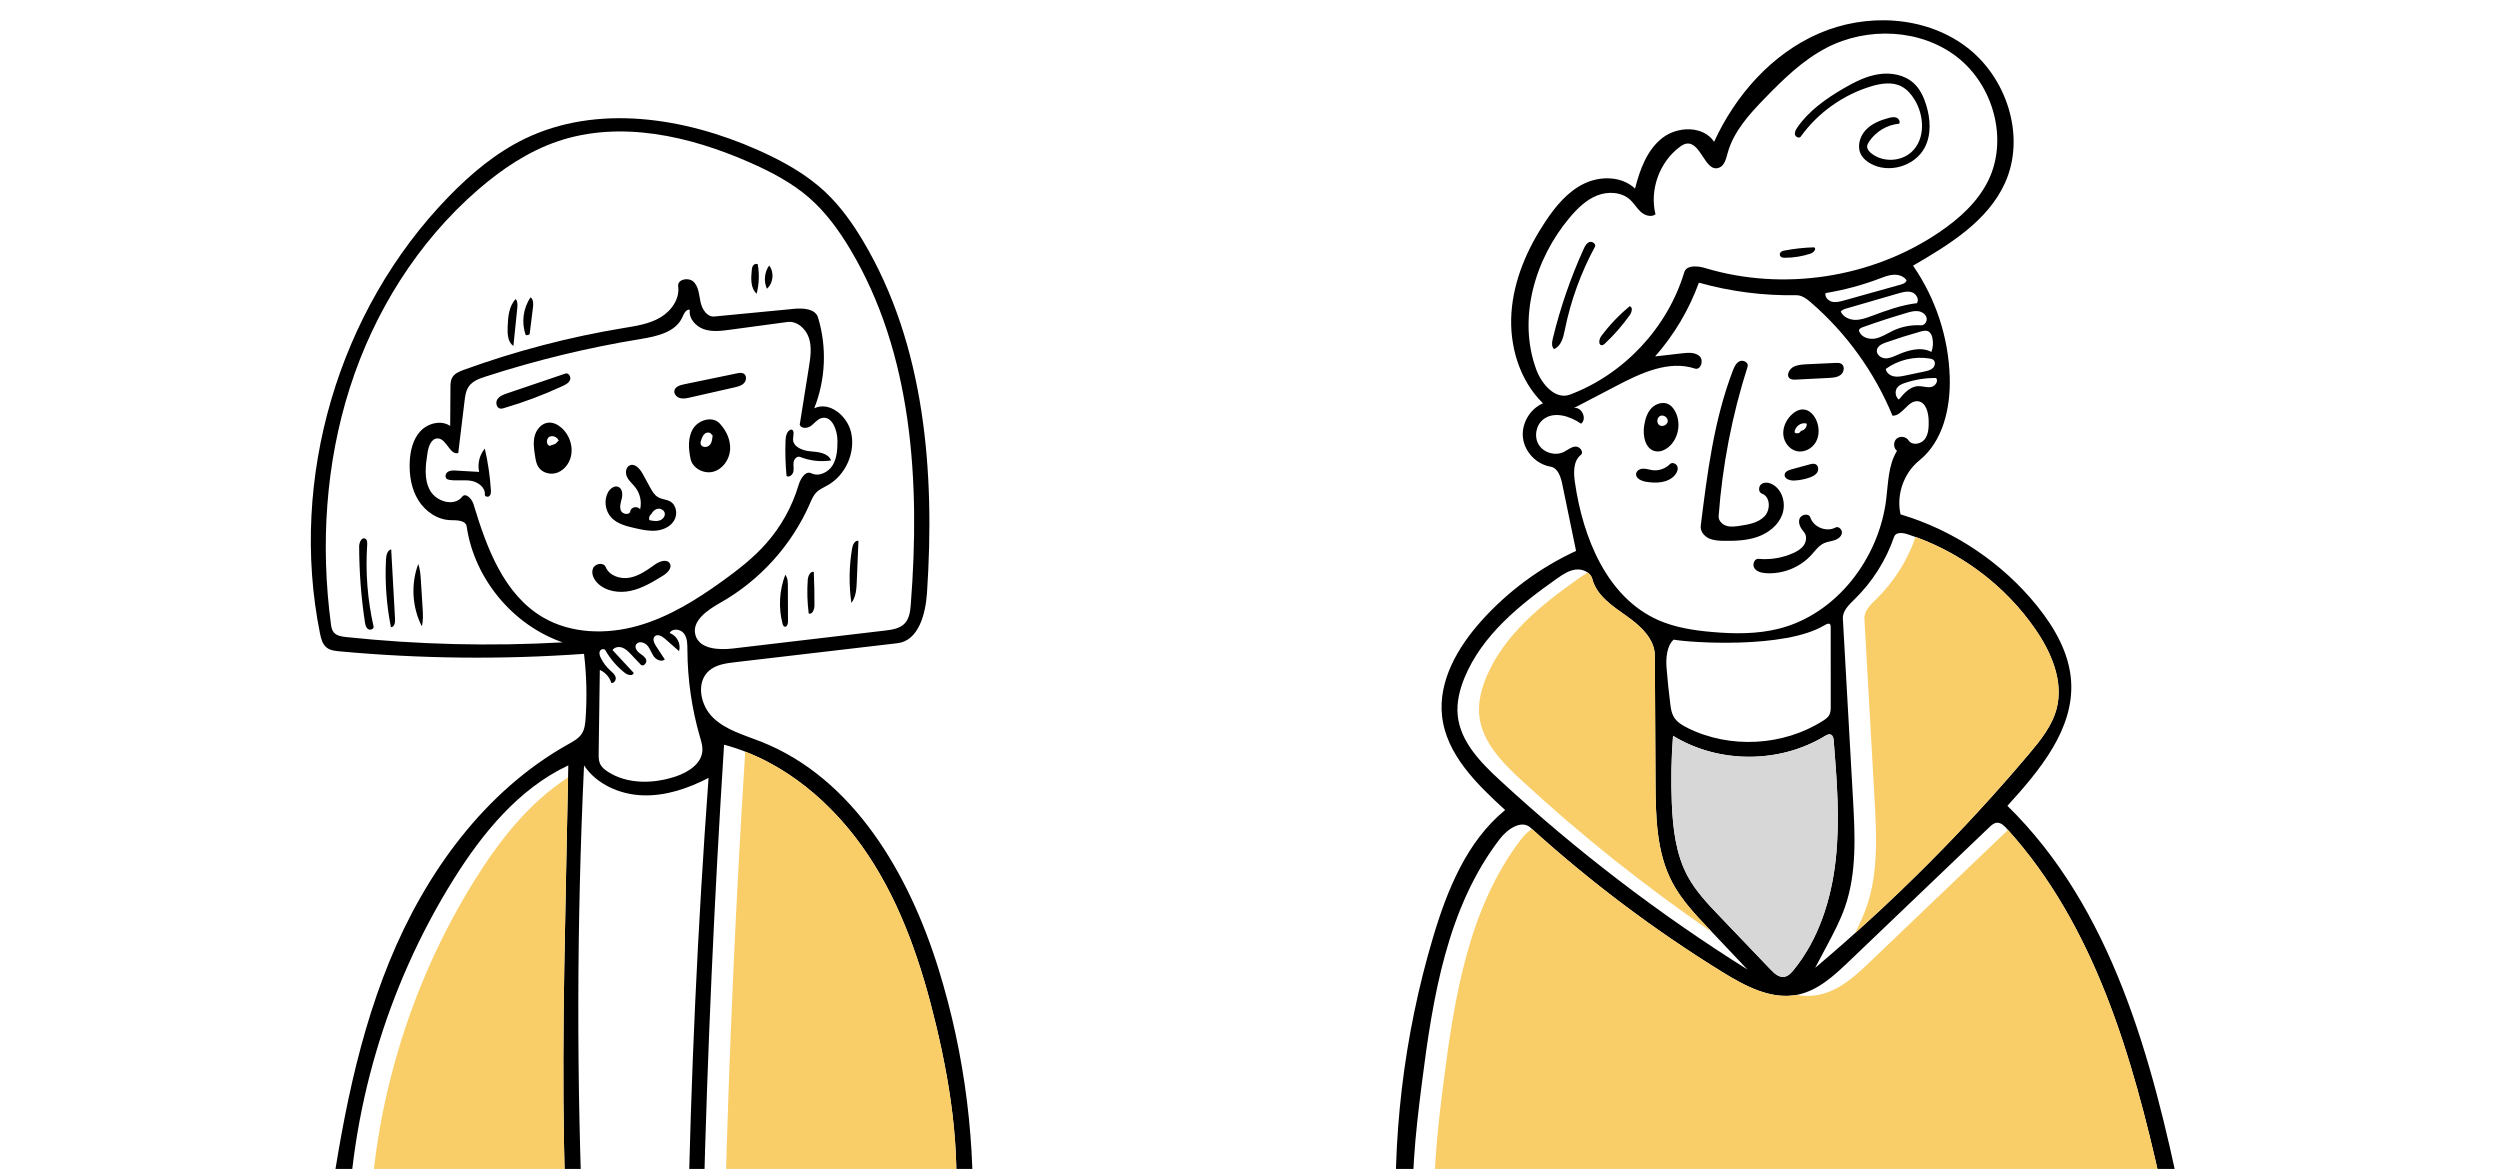 <svg xmlns="http://www.w3.org/2000/svg" width="370" height="173" viewBox="0 0 370 173">
  <g fill="none" fill-rule="evenodd">
    <path fill="#000" fill-rule="nonzero" d="M283.128,39.32 C286.486,44.158 288.4,49.986 288.562,55.874 C288.687,60.39 287.574,65.309 284.06,68.146 C281.751,70.01 280.628,73.232 281.279,76.128 C289.195,78.488 296.36,83.303 301.538,89.742 C304.125,92.959 306.277,96.74 306.528,100.861 C306.96,107.941 301.871,114.019 297.095,119.261 C312.561,134.39 318.482,156.57 322.863,177.762 C323.255,179.659 323.604,181.778 322.569,183.414 C321.453,185.18 319.157,185.713 317.09,186.006 C310.038,187.005 302.887,186.996 295.765,186.985 C267.133,186.943 238.502,186.9 209.871,186.857 C208.984,186.855 207.99,186.81 207.38,186.165 C206.86,185.614 206.785,184.79 206.743,184.033 C205.913,168.784 207.729,153.394 212.084,138.757 C214.177,131.721 217.083,124.531 222.763,119.885 C218.54,116.025 214.04,111.645 213.422,105.955 C212.861,100.786 215.721,95.835 219.183,91.957 C223.098,87.571 227.921,83.999 233.257,81.534 C232.574,78.226 231.89,74.917 231.206,71.609 C230.984,70.534 230.547,69.24 229.464,69.059 C227.385,68.712 225.644,66.884 225.398,64.789 C225.152,62.695 226.422,60.512 228.364,59.693 C224.873,56.284 223.361,51.166 223.693,46.297 C224.025,41.428 226.044,36.795 228.752,32.736 C230.244,30.501 232.032,28.343 234.45,27.174 C236.869,26.005 240.042,26.059 241.984,27.915 C242.697,25.119 243.742,22.216 246.009,20.433 C248.277,18.65 252.091,18.584 253.689,20.986 C256.854,14.079 262.212,7.994 269.176,4.961 C276.14,1.929 284.741,2.312 290.857,6.817 C296.974,11.322 299.87,20.127 296.749,27.054 C294.195,32.723 288.5,36.195 283.128,39.32 Z M273.675,142.262 C271.455,144.384 269.068,146.597 266.06,147.215 C262.17,148.016 258.313,145.959 254.932,143.873 C244.831,137.64 235.305,130.474 226.517,122.495 C225.164,121.266 223.079,122.722 221.966,124.172 C214.168,134.324 212.05,147.614 210.436,160.316 C209.485,167.799 208.619,175.369 209.415,182.871 C209.47,183.386 209.556,183.948 209.94,184.295 C210.336,184.653 210.922,184.671 211.456,184.67 C238.451,184.618 265.447,184.566 292.443,184.513 C300.571,184.497 308.712,184.481 316.804,183.729 C318.522,183.569 319.816,181.953 320.175,180.265 C320.534,178.577 320.165,176.829 319.789,175.145 C315.584,156.294 309.983,136.898 296.988,122.615 C296.596,122.184 296.112,121.723 295.531,121.769 C295.09,121.804 294.732,122.128 294.412,122.434 C287.5,129.043 280.587,135.652 273.675,142.262 Z M268.029,44.777 C267.4,44.233 266.679,43.678 265.848,43.692 C260.988,43.777 256.116,43.149 251.436,41.835 C249.98,45.834 247.771,49.556 244.96,52.75 C246.317,52.594 247.674,52.439 249.03,52.283 C249.914,52.181 250.931,52.123 251.563,52.748 C252.196,53.373 251.694,54.826 250.849,54.548 C246.975,53.273 242.849,55.213 239.234,57.102 C237.133,58.199 235.033,59.296 232.933,60.393 C234.082,60.144 234.937,61.994 234.001,62.708 C232.348,61.568 230.005,60.827 228.419,62.059 C227.315,62.916 227.005,64.637 227.739,65.826 C228.474,67.015 230.152,67.506 231.411,66.902 C231.998,66.62 232.518,66.13 233.168,66.091 C233.818,66.052 234.467,66.924 233.958,67.331 C232.827,68.234 232.881,69.945 233.088,71.379 C234.271,79.586 237.818,88.391 245.391,91.76 C247.891,92.872 250.639,93.294 253.364,93.533 C256.69,93.826 260.084,93.86 263.319,93.035 C271.826,90.865 278.062,82.663 279.152,73.948 C279.46,71.48 279.449,68.847 280.755,66.73 C280.217,66.311 280.182,65.394 280.687,64.935 C281.191,64.476 282.101,64.599 282.466,65.175 C282.968,65.967 284.286,65.759 284.856,65.015 C285.427,64.271 285.458,63.259 285.445,62.321 C285.428,61.082 285.041,59.469 283.805,59.38 C282.331,59.275 281.566,61.575 280.089,61.523 C277.446,55.103 273.279,49.317 268.029,44.777 Z M249.261,40.323 C249.604,39.187 251.239,39.336 252.375,39.677 C263.949,43.156 277.045,41.144 287.042,34.35 C289.945,32.378 292.654,29.949 294.22,26.808 C297.268,20.692 295.045,12.632 289.65,8.441 C284.255,4.251 276.357,3.925 270.301,7.086 C266.815,8.905 263.95,11.702 261.21,14.523 C258.896,16.906 256.551,19.473 255.684,22.68 C255.454,23.53 255.21,24.557 254.377,24.84 C252.347,25.529 251.752,20.976 249.626,21.254 C249.244,21.304 248.907,21.52 248.599,21.75 C245.595,23.984 244.119,28.089 245.011,31.725 C244.37,32.193 243.434,31.892 242.843,31.362 C242.251,30.833 241.856,30.114 241.273,29.575 C239.993,28.393 237.979,28.291 236.361,28.937 C234.742,29.582 233.454,30.849 232.33,32.181 C227.136,38.338 224.582,47.146 227.372,54.705 C228.172,56.872 230.2,59.216 232.36,58.401 C240.354,55.387 246.788,48.504 249.261,40.323 Z M268.639,143.247 C280.057,133.607 290.659,123.001 300.296,111.579 C302.002,109.557 303.724,107.421 304.385,104.859 C305.43,100.809 303.604,96.558 301.228,93.116 C296.666,86.507 289.869,81.473 282.219,79.038 C281.537,78.82 280.564,78.757 280.332,79.435 C279.136,82.921 277.112,86.12 274.474,88.692 C273.643,89.501 272.678,90.42 272.744,91.578 C273.243,100.463 273.742,109.348 274.241,118.233 C274.543,123.609 274.823,129.147 273.057,134.233 C272.361,136.239 271.36,138.124 270.364,139.999 C269.789,141.082 269.214,142.164 268.639,143.247 Z M258.624,143.491 C256.692,141.45 254.759,139.409 252.826,137.368 C250.853,135.285 248.856,133.168 247.513,130.632 C245.126,126.125 245.044,120.796 245.016,115.695 C244.983,109.478 244.95,103.261 244.917,97.043 C244.903,94.521 242.745,92.584 240.682,91.133 C238.619,89.682 236.3,88.137 235.668,85.695 C235.409,84.695 234.227,84.171 233.202,84.296 C232.178,84.422 231.284,85.026 230.44,85.62 C224.901,89.517 219.355,94.006 216.765,100.265 C216.034,102.031 215.555,103.945 215.738,105.848 C216.113,109.743 219.101,112.813 221.975,115.466 C233.291,125.915 245.577,135.31 258.624,143.491 Z M247.608,108.896 C247.351,112.227 247.292,115.574 247.432,118.912 C247.588,122.636 248.024,126.463 249.807,129.736 C251.013,131.947 252.774,133.795 254.515,135.615 C257.028,138.241 259.54,140.867 262.052,143.493 C262.6,144.065 263.278,144.686 264.061,144.572 C264.641,144.488 265.08,144.018 265.45,143.564 C269.173,138.996 271.028,133.134 271.681,127.276 C272.333,121.418 271.862,115.5 271.391,109.624 C271.363,109.281 271.295,108.876 270.983,108.731 C270.686,108.592 270.346,108.775 270.066,108.945 C263.337,113.038 254.319,113.019 247.608,108.896 L247.608,108.896 Z M247.702,94.665 C246.681,95.568 246.539,97.446 246.647,98.805 C246.789,100.6 246.974,102.392 247.201,104.178 C247.283,104.829 247.377,105.498 247.702,106.068 C248.149,106.856 248.972,107.348 249.784,107.749 C256.054,110.85 263.93,110.421 269.827,106.659 C270.175,106.437 270.529,106.191 270.729,105.83 C270.945,105.439 270.95,104.97 270.95,104.523 C270.948,100.62 270.945,96.718 270.943,92.816 C270.943,92.395 270.85,92.04 269.984,92.558 C264.119,96.068 250.02,95.109 247.702,94.665 Z M280.968,43.42 C278.441,44.153 275.914,44.886 273.387,45.619 C273.04,45.72 272.675,45.832 272.43,46.098 C272.762,46.889 273.666,47.317 274.524,47.34 C275.382,47.363 276.211,47.06 277.015,46.761 C279.191,45.952 281.394,45.134 283.701,44.871 C284.088,44.31 283.616,43.485 282.972,43.263 C282.328,43.041 281.622,43.23 280.968,43.42 Z M284.318,48.146 C284.872,48.181 285.281,47.506 285.119,46.975 C284.957,46.444 284.398,46.112 283.846,46.051 C283.295,45.989 282.744,46.143 282.211,46.299 C279.998,46.949 277.804,47.664 275.633,48.442 C275.382,48.532 275.077,48.717 275.142,48.975 C275.419,49.897 276.574,50.281 277.52,50.106 C278.465,49.931 279.283,49.363 280.151,48.95 C281.442,48.336 282.891,48.057 284.318,48.146 L284.318,48.146 Z M285.986,49.971 C285.902,49.608 285.739,49.231 285.412,49.054 C285.053,48.86 284.613,48.963 284.221,49.074 C282.504,49.558 280.802,50.096 279.118,50.686 C278.54,50.888 277.874,51.2 277.779,51.805 C277.682,52.428 278.314,52.97 278.942,53.027 C279.569,53.084 280.173,52.806 280.749,52.551 C282.366,51.835 284.285,51.256 285.846,52.088 C286.098,51.416 286.148,50.67 285.986,49.971 Z M272.886,44.476 C275.691,43.692 278.496,42.907 281.301,42.123 C281.668,42.02 282.098,41.853 282.17,41.478 C281.766,40.875 280.981,40.624 280.256,40.662 C279.532,40.699 278.844,40.977 278.166,41.234 C275.581,42.21 272.9,42.93 270.174,43.378 C270.051,43.956 270.569,44.514 271.143,44.655 C271.717,44.796 272.317,44.636 272.886,44.476 Z M286.141,53.264 C285.987,53.136 285.782,53.093 285.584,53.061 C283.332,52.692 280.942,53.259 279.095,54.6 C279.173,55.168 279.715,55.583 280.276,55.699 C280.838,55.815 281.418,55.697 281.979,55.579 C282.93,55.379 283.88,55.179 284.831,54.98 C285.274,54.887 285.743,54.781 286.069,54.466 C286.395,54.151 286.49,53.553 286.141,53.264 Z M286.527,55.942 C284.964,55.929 283.4,56.18 281.92,56.68 C281.523,56.815 281.114,56.979 280.841,57.298 C280.393,57.823 280.485,58.718 281.031,59.14 C281.786,58.207 282.692,57.195 283.891,57.15 C284.521,57.127 285.149,57.386 285.772,57.284 C286.395,57.183 286.959,56.401 286.527,55.942 L286.527,55.942 Z"/>
    <path fill="#000" d="M261.331 84.827C260.702 84.781 260.009 84.622 259.655 84.099 259.301 83.576 259.631 82.652 260.259 82.71 261.991 82.87 263.762 82.58 265.352 81.876 265.983 81.597 266.608 81.234 266.989 80.658 267.369 80.083 267.434 79.252 266.979 78.734 266.508 78.198 266.1 77.478 266.322 76.8 266.545 76.122 267.705 75.901 267.926 76.579 268.399 78.031 270.312 78.796 271.655 78.071 272.12 77.82 272.692 78.404 272.598 78.924 272.503 79.444 272 79.793 271.498 79.959 270.996 80.124 270.456 80.168 269.973 80.383 269.18 80.738 268.662 81.496 268.076 82.138 266.386 83.986 263.829 85.006 261.331 84.827zM262.377 71.718C263.84 72.558 264.35 74.579 263.767 76.162 263.184 77.746 261.722 78.884 260.132 79.446 258.541 80.008 256.821 80.067 255.135 80.042 254.363 80.03 253.564 79.996 252.871 79.656 252.177 79.316 251.615 78.587 251.71 77.82 252.675 70.041 253.662 62.172 256.461 54.85 256.673 54.297 256.942 53.696 257.483 53.457 258.025 53.218 258.831 53.682 258.65 54.246 256.355 61.421 254.911 68.867 254.358 76.38 254.309 77.043 254.879 77.626 255.514 77.822 256.15 78.018 256.835 77.921 257.493 77.822 258.814 77.624 260.238 77.373 261.156 76.403 262.074 75.433 262.018 73.496 260.758 73.052 260.205 72.857 260.229 71.96 260.713 71.629 261.197 71.298 261.869 71.426 262.377 71.718L262.377 71.718z"/>
    <path fill="#000" fill-rule="nonzero" d="M247.852 60.76C248.818 62.396 248.507 64.678 247.138 65.994 246.563 66.548 245.759 66.945 244.978 66.78 243.485 66.466 243.1 64.491 243.337 62.984 243.484 62.047 243.768 61.09 244.421 60.403 245.075 59.717 246.178 59.389 247.001 59.858 247.365 60.064 247.639 60.4 247.852 60.76L247.852 60.76zM246.827 62.356C246.881 61.806 246.217 61.329 245.714 61.557 245.211 61.784 245.13 62.598 245.579 62.92 246.027 63.242 246.772 62.905 246.827 62.356zM268.811 62.18C269.264 63.201 269.299 64.438 268.751 65.412 268.203 66.386 267.026 67.014 265.935 66.776 264.861 66.541 264.06 65.512 263.939 64.419 263.818 63.326 264.306 62.22 265.082 61.442 265.585 60.939 266.263 60.541 266.97 60.608 267.813 60.688 268.468 61.406 268.811 62.18zM266.49 63.771C267.016 63.746 267.46 63.217 267.395 62.695 266.575 62.427 265.599 63.141 265.605 64.003 265.864 64.217 266.304 64.153 266.49 63.873L266.49 63.771z"/>
    <path fill="#000" d="M265.589 54.217C266.207 53.968 266.887 53.934 267.552 53.903 268.923 53.84 270.293 53.776 271.664 53.712 271.958 53.699 272.271 53.69 272.522 53.843 273.059 54.171 272.938 55.055 272.452 55.454 271.965 55.853 271.29 55.902 270.662 55.934 269.047 56.016 267.431 56.099 265.816 56.181 265.494 56.197 265.141 56.205 264.885 56.008 264.268 55.532 264.866 54.508 265.589 54.217zM247.878 70.327C246.862 71.496 245.072 71.563 243.547 71.29 242.869 71.169 242.027 70.757 242.148 70.078 242.228 69.631 242.729 69.374 243.183 69.364 243.637 69.354 244.075 69.517 244.525 69.58 245.476 69.715 246.483 69.372 247.154 68.685 247.479 68.353 248.11 68.61 248.254 69.051 248.398 69.492 248.183 69.977 247.878 70.327L247.878 70.327zM265.121 69.47C266.026 69.223 266.932 68.975 267.837 68.728 268.116 68.652 268.422 68.577 268.687 68.693 269.117 68.883 269.197 69.51 268.951 69.911 268.706 70.313 268.248 70.529 267.804 70.684 267.072 70.939 266.303 71.087 265.528 71.121 264.887 71.149 264.019 70.843 264.128 70.21 264.202 69.779 264.699 69.585 265.121 69.47L265.121 69.47zM234.381 36.85C234.571 36.431 234.807 35.974 235.242 35.824 235.677 35.674 236.265 36.126 236.046 36.53 233.962 40.378 232.455 44.54 231.593 48.831 231.37 49.941 231.048 51.243 229.994 51.657 229.595 51.286 229.686 50.642 229.814 50.113 230.915 45.561 232.446 41.114 234.381 36.85zM237.541 50.833C237.41 50.955 237.262 51.083 237.083 51.089 236.527 51.107 236.639 50.213 236.971 49.766 238.191 48.12 239.614 46.624 241.197 45.324 241.69 45.443 241.517 46.191 241.224 46.606 240.144 48.135 238.908 49.554 237.541 50.833zM264.162 38.151C263.957 38.152 263.736 38.141 263.577 38.012 263.408 37.874 263.36 37.608 263.47 37.419 263.601 37.195 263.885 37.122 264.14 37.074 265.572 36.801 267.026 36.644 268.482 36.605 268.892 36.783 268.44 37.379 268.017 37.52 266.776 37.933 265.47 38.147 264.162 38.151zM281.081 18.309C279.288 18.459 277.588 19.479 276.609 20.989 276.471 21.202 276.344 21.435 276.339 21.688 276.331 22.089 276.628 22.428 276.94 22.68 278.63 24.049 281.323 23.96 282.919 22.483 284.996 20.561 284.819 17.065 283.309 14.671 282.824 13.904 282.206 13.192 281.398 12.778 280.039 12.082 278.394 12.337 276.932 12.777 272.772 14.031 269.048 16.688 266.509 20.216 266.288 20.522 265.744 20.288 265.66 19.92 265.577 19.551 265.786 19.185 266 18.874 267.704 16.394 270.235 14.61 272.834 13.095 274.454 12.151 276.16 11.277 278.012 10.986 279.865 10.694 281.903 11.064 283.271 12.347 284.177 13.196 284.717 14.367 285.082 15.554 285.711 17.599 285.854 19.907 284.874 21.81 283.435 24.605 279.502 25.756 276.784 24.178 276.256 23.872 275.766 23.469 275.464 22.939 274.809 21.788 275.199 20.256 276.092 19.279 276.986 18.303 278.274 17.788 279.554 17.453 279.918 17.357 280.311 17.275 280.662 17.41 281.013 17.544 281.271 17.984 281.081 18.309z"/>
    <path fill="#F9CD68" d="M297.185,122.832 C310.04,137.095 315.605,156.389 319.789,175.145 C320.165,176.829 320.534,178.577 320.175,180.265 C319.816,181.953 318.522,183.569 316.804,183.729 C308.712,184.481 300.571,184.497 292.443,184.513 C266.392,184.564 240.34,184.614 214.289,184.665 C213.863,184.647 213.438,184.575 213.129,184.295 C212.745,183.948 212.659,183.386 212.604,182.871 C211.809,175.369 212.674,167.799 213.625,160.316 C215.24,147.614 217.357,134.324 225.155,124.172 C225.572,123.629 226.125,123.086 226.724,122.683 C235.455,130.586 244.91,137.689 254.932,143.873 C258.253,145.922 262.034,147.943 265.855,147.255 C266.977,147.439 268.112,147.449 269.25,147.215 C272.257,146.597 274.645,144.384 276.864,142.262 C283.638,135.785 290.411,129.309 297.185,122.832 Z"/>
    <path fill="#F9CD68" d="M283.507 79.475C290.63 82.047 296.924 86.881 301.228 93.116 303.604 96.558 305.43 100.809 304.385 104.859 303.724 107.421 302.002 109.557 300.296 111.579 292.341 121.007 283.728 129.88 274.542 138.112 275.184 136.851 275.782 135.569 276.246 134.233 278.013 129.147 277.732 123.609 277.43 118.233 276.931 109.348 276.432 100.463 275.933 91.578 275.868 90.42 276.832 89.501 277.663 88.692 280.291 86.13 282.31 82.946 283.507 79.475zM235.005 84.75C235.324 84.985 235.566 85.304 235.668 85.695 236.3 88.137 238.619 89.682 240.682 91.133 242.745 92.584 244.903 94.521 244.917 97.043 244.95 103.261 244.983 109.478 245.016 115.695 245.044 120.796 245.126 126.125 247.513 130.632 248.856 133.168 250.853 135.285 252.826 137.368 253.018 137.571 253.21 137.773 253.402 137.976 243.462 131.168 234.016 123.64 225.164 115.466 222.29 112.813 219.303 109.743 218.927 105.848 218.744 103.945 219.223 102.031 219.954 100.265 222.544 94.006 228.09 89.517 233.629 85.62 234.07 85.31 234.525 84.996 235.005 84.75z"/>
    <g transform="translate(46 17)">
      <path fill="#000" fill-rule="nonzero" d="M66.163,5.201 C69.773,6.806 73.294,8.735 76.167,11.443 C78.387,13.535 80.172,16.047 81.732,18.667 C90.91,34.07 92.389,52.869 91.195,70.747 C90.986,73.875 89.949,77.829 86.828,78.194 C78.818,79.131 70.807,80.069 62.797,81.006 C61.436,81.165 59.985,81.362 58.949,82.258 C56.954,83.983 57.652,87.423 59.559,89.244 C61.466,91.065 64.136,91.781 66.592,92.748 C80.339,98.162 88.559,112.377 92.919,126.464 C96.855,139.184 98.523,152.599 97.821,165.893 C97.784,166.593 97.707,167.366 97.192,167.843 C96.652,168.343 95.829,168.337 95.093,168.305 C64.721,166.976 34.107,172.166 3.992,168.014 C3.104,167.892 1.957,167.442 2.081,166.557 C4.036,152.544 6.28,138.416 11.626,125.312 C16.971,112.207 25.746,100.047 38.122,93.134 C38.867,92.718 39.656,92.291 40.114,91.573 C40.531,90.919 40.613,90.113 40.668,89.34 C40.891,86.152 40.813,82.943 40.436,79.769 C28.385,80.631 16.264,80.506 4.234,79.396 C3.57,79.334 2.865,79.254 2.343,78.841 C1.719,78.347 1.511,77.507 1.355,76.729 C-3.253,53.847 4.09,28.904 20.368,12.14 C23.675,8.734 27.367,5.622 31.642,3.549 C42.342,-1.641 55.296,0.369 66.163,5.201 Z M20.667,40.329 C20.67,39.852 20.678,39.354 20.9,38.931 C21.241,38.28 21.991,37.973 22.683,37.722 C30.33,34.947 38.235,32.879 46.264,31.553 C48.134,31.245 50.062,30.958 51.699,30.005 C53.335,29.051 54.63,27.242 54.369,25.37 C54.222,24.314 55.971,23.975 56.702,24.753 C57.433,25.531 57.46,26.705 57.689,27.746 C57.917,28.787 58.659,29.944 59.723,29.842 C63.668,29.462 67.613,29.083 71.558,28.704 C72.91,28.574 74.676,28.701 75.071,29.998 C76.4,34.368 76.198,39.186 74.506,43.43 C76.765,42.331 79.427,44.579 79.97,47.027 C80.628,49.99 79.16,53.298 76.518,54.805 C75.939,55.135 75.301,55.394 74.831,55.867 C74.37,56.331 74.116,56.954 73.855,57.553 C71.175,63.683 66.456,68.905 60.622,72.199 C58.708,73.28 56.315,74.909 56.931,77.015 C57.53,79.061 60.335,79.229 62.457,78.979 C69.968,78.094 77.479,77.208 84.99,76.323 C86.035,76.2 87.17,76.033 87.894,75.271 C88.598,74.531 88.721,73.43 88.799,72.413 C90.195,54.397 89.088,35.351 79.799,19.837 C78.137,17.061 76.207,14.407 73.766,12.279 C71.174,10.019 68.078,8.413 64.928,7.026 C56.025,3.107 45.801,0.789 36.583,3.903 C32.17,5.393 28.233,8.054 24.717,11.104 C15.813,18.827 9.352,29.195 5.77,40.41 C2.188,51.624 1.43,63.655 2.971,75.324 C3.027,75.746 3.093,76.188 3.348,76.53 C3.765,77.091 4.544,77.213 5.241,77.287 C15.872,78.408 26.594,78.669 37.268,78.069 C29.882,75.509 24.187,68.629 23.067,60.911 C22.935,60.002 21.654,59.996 20.734,59.983 C18.767,59.954 16.947,58.703 15.913,57.035 C14.879,55.366 14.553,53.339 14.639,51.379 C14.711,49.748 15.095,48.046 16.199,46.84 C17.303,45.634 19.278,45.12 20.629,46.042 C20.642,44.138 20.654,42.233 20.667,40.329 Z M95.079,165.018 C96.345,154.919 94.914,144.656 92.547,134.756 C90.428,125.89 87.502,117.084 82.443,109.494 C77.383,101.905 69.986,95.58 61.162,93.214 C59.712,115.964 58.697,138.741 58.119,161.53 C58.09,162.649 58.07,163.808 58.509,164.838 C58.948,165.869 59.981,166.737 61.097,166.615 C71.849,165.44 82.712,165.279 93.495,166.133 C93.961,166.17 94.502,166.18 94.808,165.827 C94.998,165.609 95.043,165.305 95.079,165.018 L95.079,165.018 Z M61.022,68.924 C63.285,67.29 65.502,65.559 67.356,63.473 C69.575,60.975 71.238,57.988 72.19,54.788 C72.471,53.844 73.208,52.615 74.095,53.05 C75.201,53.593 76.599,52.899 77.237,51.846 C77.875,50.794 77.939,49.503 77.945,48.273 C77.952,46.659 77.114,44.428 75.561,44.883 C74.938,45.065 74.541,45.658 74.017,46.04 C73.494,46.422 72.566,46.47 72.359,45.857 C72.812,43.018 73.265,40.179 73.718,37.34 C73.946,35.914 74.169,34.425 73.73,33.049 C73.291,31.673 71.97,30.461 70.536,30.654 C67.698,31.037 64.861,31.42 62.023,31.803 C60.743,31.976 59.408,32.144 58.185,31.728 C56.962,31.311 55.901,30.118 56.092,28.844 C55.53,28.734 55.217,29.442 54.982,29.963 C53.987,32.174 51.193,32.787 48.795,33.178 C41.027,34.444 33.357,36.303 25.873,38.731 C24.946,39.031 23.959,39.385 23.395,40.178 C22.948,40.805 22.842,41.604 22.75,42.368 C22.44,44.93 22.13,47.491 21.82,50.053 C20.553,50.375 20.119,47.951 18.813,47.886 C17.861,47.838 17.423,49.033 17.277,49.972 C16.983,51.86 16.716,53.91 17.643,55.582 C18.57,57.254 21.229,58.027 22.401,56.516 C22.912,55.857 23.839,56.823 24.08,57.621 C26.016,64.046 28.558,70.971 34.359,74.368 C38.507,76.797 43.712,76.932 48.343,75.635 C52.974,74.338 57.125,71.738 61.022,68.924 Z M21.101,113.188 C11.208,129.033 5.741,147.595 5.469,166.259 C15.199,166.626 24.93,166.992 34.66,167.359 C36.064,167.412 37.993,166.975 37.923,165.576 C37.049,148.21 37.403,130.808 37.758,113.424 C37.875,107.708 37.991,101.992 38.108,96.276 C30.765,99.731 25.392,106.315 21.101,113.188 Z M58.867,98.126 C55.862,99.686 52.542,100.819 49.156,100.711 C45.77,100.602 42.314,99.098 40.438,96.284 C39.35,119.574 39.31,142.912 40.32,166.205 C40.337,166.592 40.378,167.03 40.682,167.273 C40.939,167.477 41.299,167.472 41.627,167.457 C45.558,167.28 49.488,167.103 53.419,166.925 C54.11,166.894 54.878,166.829 55.345,166.319 C55.774,165.851 55.809,165.155 55.821,164.52 C56.234,142.366 57.25,120.224 58.867,98.126 Z M54.495,79.364 C53.803,78.756 53.112,78.148 52.42,77.54 C51.989,77.161 51.314,76.779 50.904,77.181 C50.528,77.549 50.802,78.177 51.09,78.617 C51.525,79.28 51.959,79.942 52.393,80.604 C51.909,81.007 51.143,80.664 50.768,80.159 C50.393,79.654 50.222,79.014 49.811,78.537 C49.4,78.06 48.559,77.836 48.173,78.334 C47.874,78.732 48.199,79.305 48.59,79.614 C48.982,79.923 49.478,80.176 49.635,80.649 C49.792,81.122 49.183,81.738 48.84,81.376 C48.357,80.867 47.875,80.358 47.393,79.849 C47.019,79.455 46.628,79.048 46.119,78.856 C45.611,78.664 44.95,78.757 44.653,79.211 C45.697,80.335 46.741,81.458 47.785,82.582 C47.695,83.095 46.905,82.925 46.495,82.602 C45.323,81.677 44.33,80.527 43.588,79.233 C43.417,78.936 42.906,79.071 42.774,79.386 C42.641,79.701 42.767,80.062 42.918,80.369 C43.26,81.069 43.736,81.703 44.313,82.227 C44.63,82.517 44.996,82.801 45.11,83.215 C45.224,83.628 44.886,84.175 44.471,84.062 C44.218,83.22 43.58,82.501 42.772,82.149 C42.715,86.263 42.659,90.377 42.603,94.491 C42.595,95.017 42.592,95.563 42.811,96.042 C43.045,96.553 43.505,96.924 43.978,97.228 C46.884,99.093 50.698,99.013 53.976,97.926 C55.842,97.307 57.852,96.037 57.957,94.078 C57.993,93.403 57.788,92.741 57.599,92.092 C56.382,87.901 55.753,83.54 55.736,79.176 C55.733,78.335 55.73,77.423 55.221,76.752 C54.711,76.082 53.478,75.939 53.11,76.696 C54.169,77.039 54.825,78.303 54.495,79.364 Z"/>
      <path fill="#000" d="M11.998 66.133C12.155 68.987 12.313 71.841 12.47 74.694 12.497 75.18 12.339 75.858 11.854 75.812 11.2 72.52 10.956 69.147 11.126 65.795 11.157 65.195 11.313 64.452 11.897 64.303 11.931 64.913 11.964 65.523 11.998 66.133zM80.005 72.232C79.62 69.551 79.658 66.811 80.116 64.142 80.208 63.611 80.521 62.936 81.049 63.045 80.968 65.046 80.886 67.047 80.805 69.047 80.76 70.159 80.687 71.351 80.005 72.232L80.005 72.232zM16.296 68.984C16.379 70.321 16.463 71.658 16.546 72.995 16.603 73.898 16.658 74.819 16.43 75.695 14.987 72.868 14.792 69.434 15.905 66.463 16.187 67.268 16.242 68.133 16.296 68.984L16.296 68.984zM8.051 62.722C8.351 62.878 8.365 63.292 8.343 63.629 8.073 67.674 8.392 71.759 9.287 75.713 9.373 76.093 8.788 76.324 8.469 76.101 8.15 75.879 8.063 75.452 8.005 75.068 7.447 71.365 7.162 67.62 7.155 63.875 7.153 63.285 7.527 62.449 8.051 62.722L8.051 62.722zM70.603 69.671C70.61 71.451 70.617 73.231 70.623 75.011 70.625 75.356 70.46 75.84 70.126 75.747 69.942 75.695 69.863 75.484 69.815 75.3 69.197 72.925 69.34 70.36 70.218 68.068 70.581 68.498 70.6 69.109 70.603 69.671L70.603 69.671zM29.983 34.2C29.142 33.624 29.093 32.426 29.13 31.409 29.184 29.933 29.298 28.311 30.333 27.255 30.634 27.643 30.599 28.185 30.549 28.673 30.36 30.516 30.172 32.358 29.983 34.2zM32.873 28.546C32.711 29.847 32.549 31.148 32.387 32.449 32.237 32.593 32.004 32.645 31.807 32.579 31.143 30.747 31.421 28.603 32.531 27.001 32.969 27.34 32.942 27.997 32.873 28.546L32.873 28.546zM74.44 67.642C74.514 69.298 74.547 70.955 74.541 72.612 74.539 73.187 74.234 73.993 73.689 73.804 73.48 72.166 73.431 70.509 73.543 68.862 73.582 68.289 73.875 67.527 74.44 67.642zM65.264 22.975C65.294 22.698 65.337 22.396 65.542 22.208 65.699 22.063 65.94 22.016 66.14 22.091 66.405 23.54 66.351 25.046 65.982 26.473 65.067 25.637 65.13 24.206 65.264 22.975zM67.505 25.732C67.005 24.635 67.136 23.277 67.837 22.295 68.615 23.298 68.46 24.896 67.505 25.732L67.505 25.732z"/>
      <path fill="#000" fill-rule="nonzero" d="M60.5 45.658C61.496 46.709 62.158 48.135 62.055 49.577 61.952 51.019 60.976 52.427 59.578 52.809 58.18 53.192 56.493 52.32 56.201 50.904 55.89 49.402 55.775 47.736 56.585 46.433 57.394 45.129 59.445 44.543 60.5 45.658L60.5 45.658zM59.332 47.342C59.2 46.98 58.662 46.93 58.35 47.157 58.038 47.384 57.898 47.773 57.775 48.138 57.715 48.316 57.655 48.503 57.689 48.688 57.785 49.216 58.6 49.293 58.983 48.917 59.367 48.54 59.428 47.954 59.466 47.418L59.332 47.342zM35.165 45.55C35.875 45.489 36.563 45.844 37.098 46.314 38.388 47.449 38.96 49.379 38.362 50.987 38.016 51.919 37.27 52.73 36.313 53.008 35.357 53.286 34.213 52.947 33.676 52.11 33.373 51.637 33.279 51.065 33.192 50.51 33.036 49.518 32.881 48.492 33.134 47.52 33.388 46.548 34.162 45.637 35.165 45.55L35.165 45.55zM36.209 48.685C36.367 48.523 36.525 48.361 36.683 48.198 36.466 47.687 35.793 47.381 35.308 47.653 34.823 47.926 34.811 48.783 35.328 48.99 35.622 48.889 35.916 48.789 36.211 48.689L36.209 48.685zM43.956 55.917C44.258 55.326 44.942 54.788 45.543 55.073 46.11 55.341 46.167 56.126 46.03 56.736 45.893 57.347 45.648 57.997 45.893 58.572 46.139 59.148 47.193 59.272 47.285 58.653 47.379 58.016 48.426 57.832 48.732 58.399 49.003 57.291 48.747 56.067 48.054 55.161 47.65 54.633 47.105 54.204 46.81 53.608 46.516 53.012 46.6 52.138 47.211 51.873 47.988 51.535 48.723 52.404 49.128 53.146 49.487 53.803 49.846 54.461 50.205 55.118 50.512 55.68 50.846 56.271 51.403 56.59 51.962 56.91 52.666 56.905 53.22 57.236 54.13 57.779 54.312 59.131 53.769 60.04 53.227 60.949 52.151 61.436 51.095 61.533 50.039 61.63 48.983 61.394 47.949 61.158 46.687 60.87 45.344 60.534 44.466 59.585 43.572 58.62 43.359 57.088 43.956 55.917L43.956 55.917zM50.391 59.095C50.104 59.275 49.983 59.677 50.123 59.985 50.609 60.084 51.12 60.182 51.595 60.038 52.07 59.895 52.485 59.423 52.382 58.939 52.292 58.513 51.815 58.238 51.383 58.295 50.95 58.352 50.588 58.682 50.403 59.076L50.391 59.095z"/>
      <path fill="#000" d="M52.095 68.218C50.587 69.143 49.041 70.081 47.31 70.45 45.58 70.819 43.599 70.516 42.376 69.24 41.83 68.669 41.458 67.812 41.78 67.091 42.102 66.37 43.341 66.192 43.641 66.922 44.176 68.226 45.833 68.758 47.22 68.491 48.606 68.223 49.789 67.359 50.942 66.546 51.618 66.07 52.71 65.677 53.13 66.388 53.527 67.061 52.762 67.809 52.095 68.218L52.095 68.218zM37.278 40.129C34.469 41.433 31.562 42.526 28.589 43.396 28.414 43.448 28.233 43.498 28.053 43.473 27.484 43.392 27.302 42.577 27.614 42.096 27.927 41.615 28.511 41.4 29.055 41.215 31.931 40.239 34.807 39.262 37.683 38.285 38.142 38.129 38.542 38.77 38.368 39.223 38.195 39.675 37.719 39.925 37.278 40.129L37.278 40.129zM62.682 40.338C60.497 40.834 58.313 41.331 56.128 41.828 55.632 41.94 55.111 42.053 54.622 41.913 54.134 41.774 53.703 41.29 53.812 40.795 53.936 40.227 54.615 40.007 55.185 39.889 57.809 39.346 60.434 38.802 63.058 38.259 63.407 38.187 63.799 38.122 64.097 38.317 64.539 38.607 64.477 39.323 64.111 39.704 63.746 40.086 63.198 40.22 62.682 40.338L62.682 40.338zM21.482 52.645C22.625 52.711 23.768 52.776 24.912 52.842 24.644 51.645 24.963 50.332 25.75 49.39 26.217 51.4 26.518 53.447 26.649 55.506 26.669 55.819 26.671 56.172 26.451 56.397 26.232 56.622 25.729 56.511 25.757 56.198 25.849 55.156 24.779 54.348 23.746 54.164 22.713 53.98 21.643 54.189 20.605 54.036 20.414 54.008 20.212 53.961 20.076 53.824 19.796 53.54 19.973 53.019 20.314 52.813 20.656 52.606 21.083 52.623 21.482 52.645zM72.408 50.625C71.971 50.452 71.528 50.933 71.456 51.397 71.384 51.861 71.516 52.342 71.419 52.801 71.323 53.26 70.813 53.697 70.409 53.456 70.245 51.715 70.194 49.963 70.257 48.215 70.28 47.544 70.462 46.7 71.122 46.569 71.629 46.681 71.405 47.43 71.371 47.946 71.295 49.12 72.774 49.702 73.949 49.796 75.124 49.889 76.585 50.042 76.996 51.144 75.457 51.38 73.855 51.2 72.408 50.625z"/>
      <path fill="#F9CD68" d="M94.626 165.982C90.243 165.687 85.849 165.561 81.456 165.601 75.345 165.545 69.232 165.812 63.149 166.403 62.513 166.094 61.987 165.5 61.705 164.838 61.266 163.808 61.286 162.649 61.314 161.53 61.884 139.083 62.878 116.648 64.293 94.239 71.738 97.125 77.994 102.821 82.443 109.494 87.502 117.084 90.428 125.89 92.547 134.756 94.914 144.656 96.345 154.919 95.079 165.018 95.043 165.305 94.998 165.609 94.808 165.827 94.754 165.889 94.693 165.94 94.626 165.982zM38.071 98.07C37.967 103.188 37.862 108.306 37.758 113.424 37.403 130.808 37.049 148.21 37.923 165.576 37.974 166.595 36.964 167.103 35.87 167.284 26.801 166.942 17.733 166.601 8.665 166.259 8.937 147.595 14.404 129.033 24.297 113.188 27.932 107.365 32.344 101.75 38.071 98.07z"/>
    </g>
    <path fill="#D8D7D7" d="M247.608,108.896 C247.351,112.227 247.292,115.574 247.432,118.912 C247.588,122.636 248.024,126.463 249.807,129.736 C251.013,131.947 252.774,133.795 254.515,135.615 C257.028,138.241 259.54,140.867 262.052,143.493 C262.6,144.065 263.278,144.686 264.061,144.572 C264.641,144.488 265.08,144.018 265.45,143.564 C269.173,138.996 271.028,133.134 271.681,127.276 C272.333,121.418 271.862,115.5 271.391,109.624 C271.363,109.281 271.295,108.876 270.983,108.731 C270.686,108.592 270.346,108.775 270.066,108.945 C263.337,113.038 254.319,113.019 247.608,108.896 L247.608,108.896 Z"/>
  </g>
</svg>
